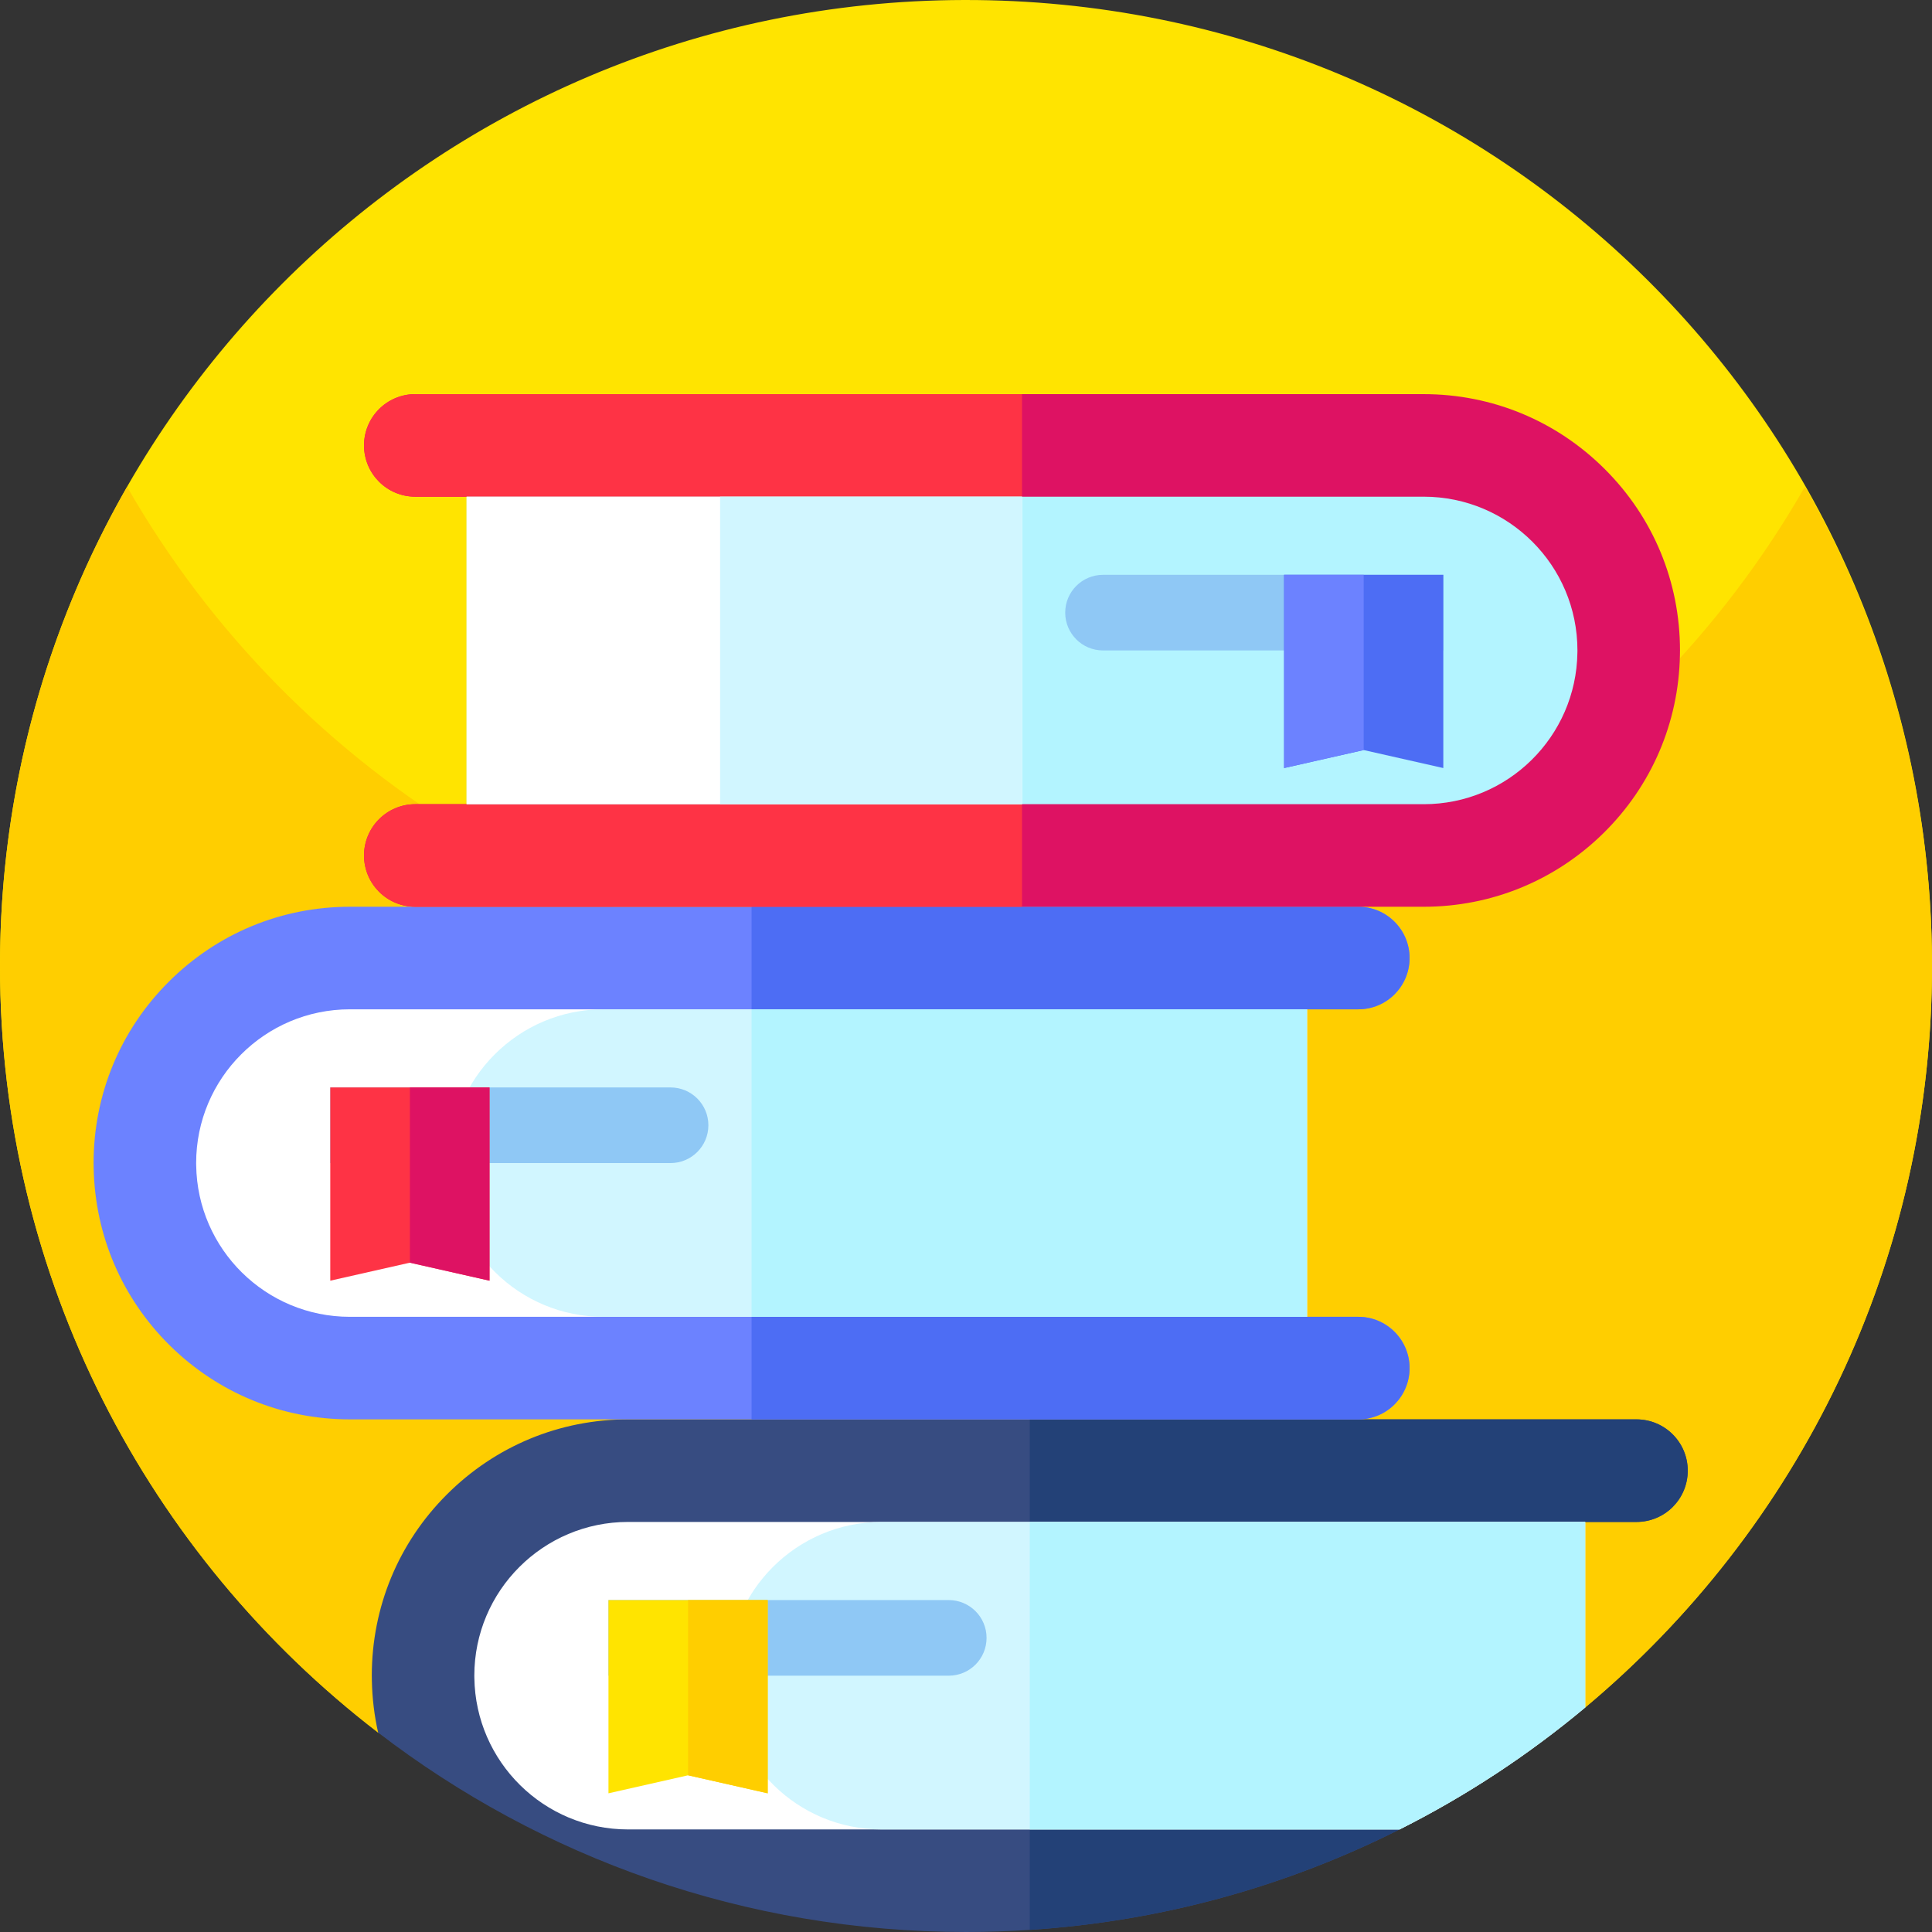 <svg id="Capa_1" enable-background="new 0 0 512 512" height="512" viewBox="0 0 512 512" width="512" xmlns="http://www.w3.org/2000/svg"><rect x="0" y="0" width="512" height="512" fill="#333333" stroke="none"/><path d="m511.994 254.262c.529 79.641-35.312 150.934-91.904 198.238h-.01c-95.272 38.153-200.695 42.736-298.919 12.994l-20.951-6.344c-60.93-46.8-100.21-120.39-100.21-203.15 0-141.2 114.328-255.708 255.46-255.999 141.383-.292 255.596 112.88 256.534 254.261z" fill="#ffe400"/><path d="m512 256c0 78.94-35.74 149.54-91.91 196.5l-.01.01-.01.004c-95.266 38.144-200.679 42.723-298.894 12.984l-20.965-6.348c-60.931-46.79-100.211-120.39-100.211-203.15 0-46.22 12.25-89.57 33.68-127 44.12 77.07 127.16 129 222.32 129s178.21-51.93 222.32-129c21.43 37.43 33.68 80.78 33.68 127z" fill="#ffce00"/><path d="m447.27 389.74c0 3.75-1.52 7.15-3.97 9.61-2.46 2.46-5.86 3.98-9.62 3.98h-13.59s-31.52 72.61-49.19 81.49c-29.8 15-62.94 24.35-98 26.62-5.59.37-11.22.56-16.9.56-58.62 0-112.63-19.71-155.79-52.85-1.01-4.47-1.57-9.08-1.66-13.76-.02-.58-.02-1.05-.02-1.32 0-18.15 7.06-35.22 19.9-48.02 12.83-12.83 29.88-19.9 48.02-19.9h267.23c7.51 0 13.59 6.08 13.59 13.59z" fill="#374c81"/><path d="m447.27 389.74c0 3.75-1.52 7.15-3.97 9.61-2.46 2.46-5.86 3.98-9.62 3.98h-13.59s-31.52 72.61-49.19 81.49c-29.8 15-62.94 24.35-98 26.62v-135.29h160.78c7.51 0 13.59 6.08 13.59 13.59z" fill="#234177"/><path d="m420.09 403.33v49.17c-15.03 12.56-31.52 23.44-49.19 32.32h-204.45c-22.31 0-40.42-17.93-40.74-40.16-.01-.19-.01-.39-.01-.59 0-11.25 4.56-21.44 11.94-28.8 7.38-7.38 17.57-11.94 28.81-11.94z" fill="#fff"/><path d="m420.09 403.33v49.17c-15.03 12.56-31.52 23.44-49.19 32.32h-137.26c-22.31 0-40.42-17.93-40.74-40.16-.01-.19-.01-.39-.01-.59 0-11.25 4.56-21.44 11.94-28.8 7.38-7.38 17.57-11.94 28.81-11.94z" fill="#d1f6ff"/><path d="m420.09 403.33v49.17c-15.03 12.56-31.52 23.44-49.19 32.32h-98v-81.49z" fill="#b3f4ff"/><path d="m251.43 444.075h-90.176v-20.039h90.176c5.534 0 10.02 4.486 10.02 10.02 0 5.533-4.486 10.019-10.02 10.019z" fill="#8fc8f5"/><path d="m203.446 424.038v51.205l-21.098-4.771-21.099 4.771v-51.205z" fill="#ffe400"/><path d="m203.446 424.038v51.205l-21.098-4.771v-46.434z" fill="#ffce00"/><path d="m373.549 362.56c0 3.755-1.52 7.147-3.976 9.613-2.456 2.456-5.858 3.976-9.613 3.976h-267.232c-17.978 0-34.919-6.956-47.713-19.578-12.683-12.522-19.85-29.212-20.192-47.028-.02-.584-.02-1.057-.02-1.319 0-18.159 7.066-35.221 19.9-48.025 12.834-12.834 29.886-19.9 48.025-19.9h267.232c7.509 0 13.589 6.08 13.589 13.589 0 3.755-1.52 7.147-3.976 9.613-2.456 2.456-5.858 3.976-9.613 3.976h-13.59l-38 40.747 38 40.747h13.589c7.51 0 13.59 6.08 13.59 13.589z" fill="#6c82ff"/><path d="m373.549 362.56c0 3.755-1.52 7.147-3.976 9.613-2.456 2.456-5.858 3.976-9.613 3.976h-160.784v-135.85h160.784c7.509 0 13.589 6.08 13.589 13.589 0 3.755-1.52 7.147-3.976 9.613-2.456 2.456-5.858 3.976-9.613 3.976h-13.59l-40 39.467 40 42.027h13.589c7.51 0 13.59 6.08 13.59 13.589z" fill="#4d6df4"/><path d="m346.37 267.477v81.494h-253.642c-22.306 0-40.425-17.928-40.737-40.163-.01-.191-.01-.393-.01-.584 0-11.254 4.56-21.441 11.938-28.809 7.378-7.378 17.565-11.938 28.809-11.938z" fill="#fff"/><path d="m346.37 267.477v81.494h-186.452c-22.306 0-40.425-17.928-40.737-40.163-.01-.191-.01-.393-.01-.584 0-11.254 4.56-21.441 11.938-28.809 7.378-7.378 17.565-11.938 28.809-11.938z" fill="#d1f6ff"/><path d="m199.176 267.477h147.195v81.494h-147.195z" fill="#b3f4ff"/><path d="m177.707 308.224h-90.176v-20.039h90.176c5.534 0 10.02 4.486 10.02 10.02 0 5.533-4.486 10.019-10.02 10.019z" fill="#8fc8f5"/><path d="m129.723 288.187v51.206l-21.098-4.771-21.099 4.771v-51.206z" fill="#fe3345"/><path d="m129.723 288.187v51.206l-21.098-4.771v-46.435z" fill="#de1263"/><path d="m96.47 226.71c0 3.755 1.52 7.147 3.976 9.613 2.456 2.456 5.858 3.976 9.613 3.976h267.232c17.978 0 34.919-6.956 47.713-19.578 12.683-12.522 19.85-29.212 20.192-47.028.02-.584.02-1.057.02-1.319 0-18.159-7.066-35.221-19.9-48.025-12.834-12.834-29.886-19.9-48.025-19.9h-267.231c-7.509 0-13.589 6.08-13.589 13.589 0 3.755 1.52 7.147 3.976 9.613 2.456 2.456 5.858 3.976 9.613 3.976h13.589l38 46.313-38 35.181h-13.589c-7.51 0-13.59 6.08-13.59 13.589z" fill="#de1263"/><path d="m96.47 226.71c0 3.755 1.52 7.147 3.976 9.613 2.456 2.456 5.858 3.976 9.613 3.976h160.784v-135.851h-160.783c-7.509 0-13.589 6.08-13.589 13.589 0 3.755 1.52 7.147 3.976 9.613 2.456 2.456 5.858 3.976 9.613 3.976h13.589l45 40.747-45 40.747h-13.589c-7.51.001-13.59 6.081-13.59 13.59z" fill="#fe3345"/><path d="m123.649 131.627v81.494h253.643c22.306 0 40.425-17.928 40.737-40.163.01-.191.01-.393.01-.584 0-11.254-4.56-21.441-11.938-28.809-7.378-7.378-17.565-11.938-28.809-11.938z" fill="#b3f4ff"/><path d="m123.649 131.627h147.195v81.494h-147.195z" fill="#fff"/><path d="m292.312 172.374h90.176v-20.039h-90.176c-5.534 0-10.02 4.486-10.02 10.02 0 5.533 4.486 10.019 10.02 10.019z" fill="#8fc8f5"/><path d="m340.296 152.337v51.205l21.098-4.771 21.099 4.771v-51.205z" fill="#4d6df4"/><path d="m340.296 152.337v51.205l21.098-4.771v-46.434z" fill="#6c82ff"/><path d="m190.839 131.627h80.005v81.494h-80.005z" fill="#d1f6ff"/></svg>